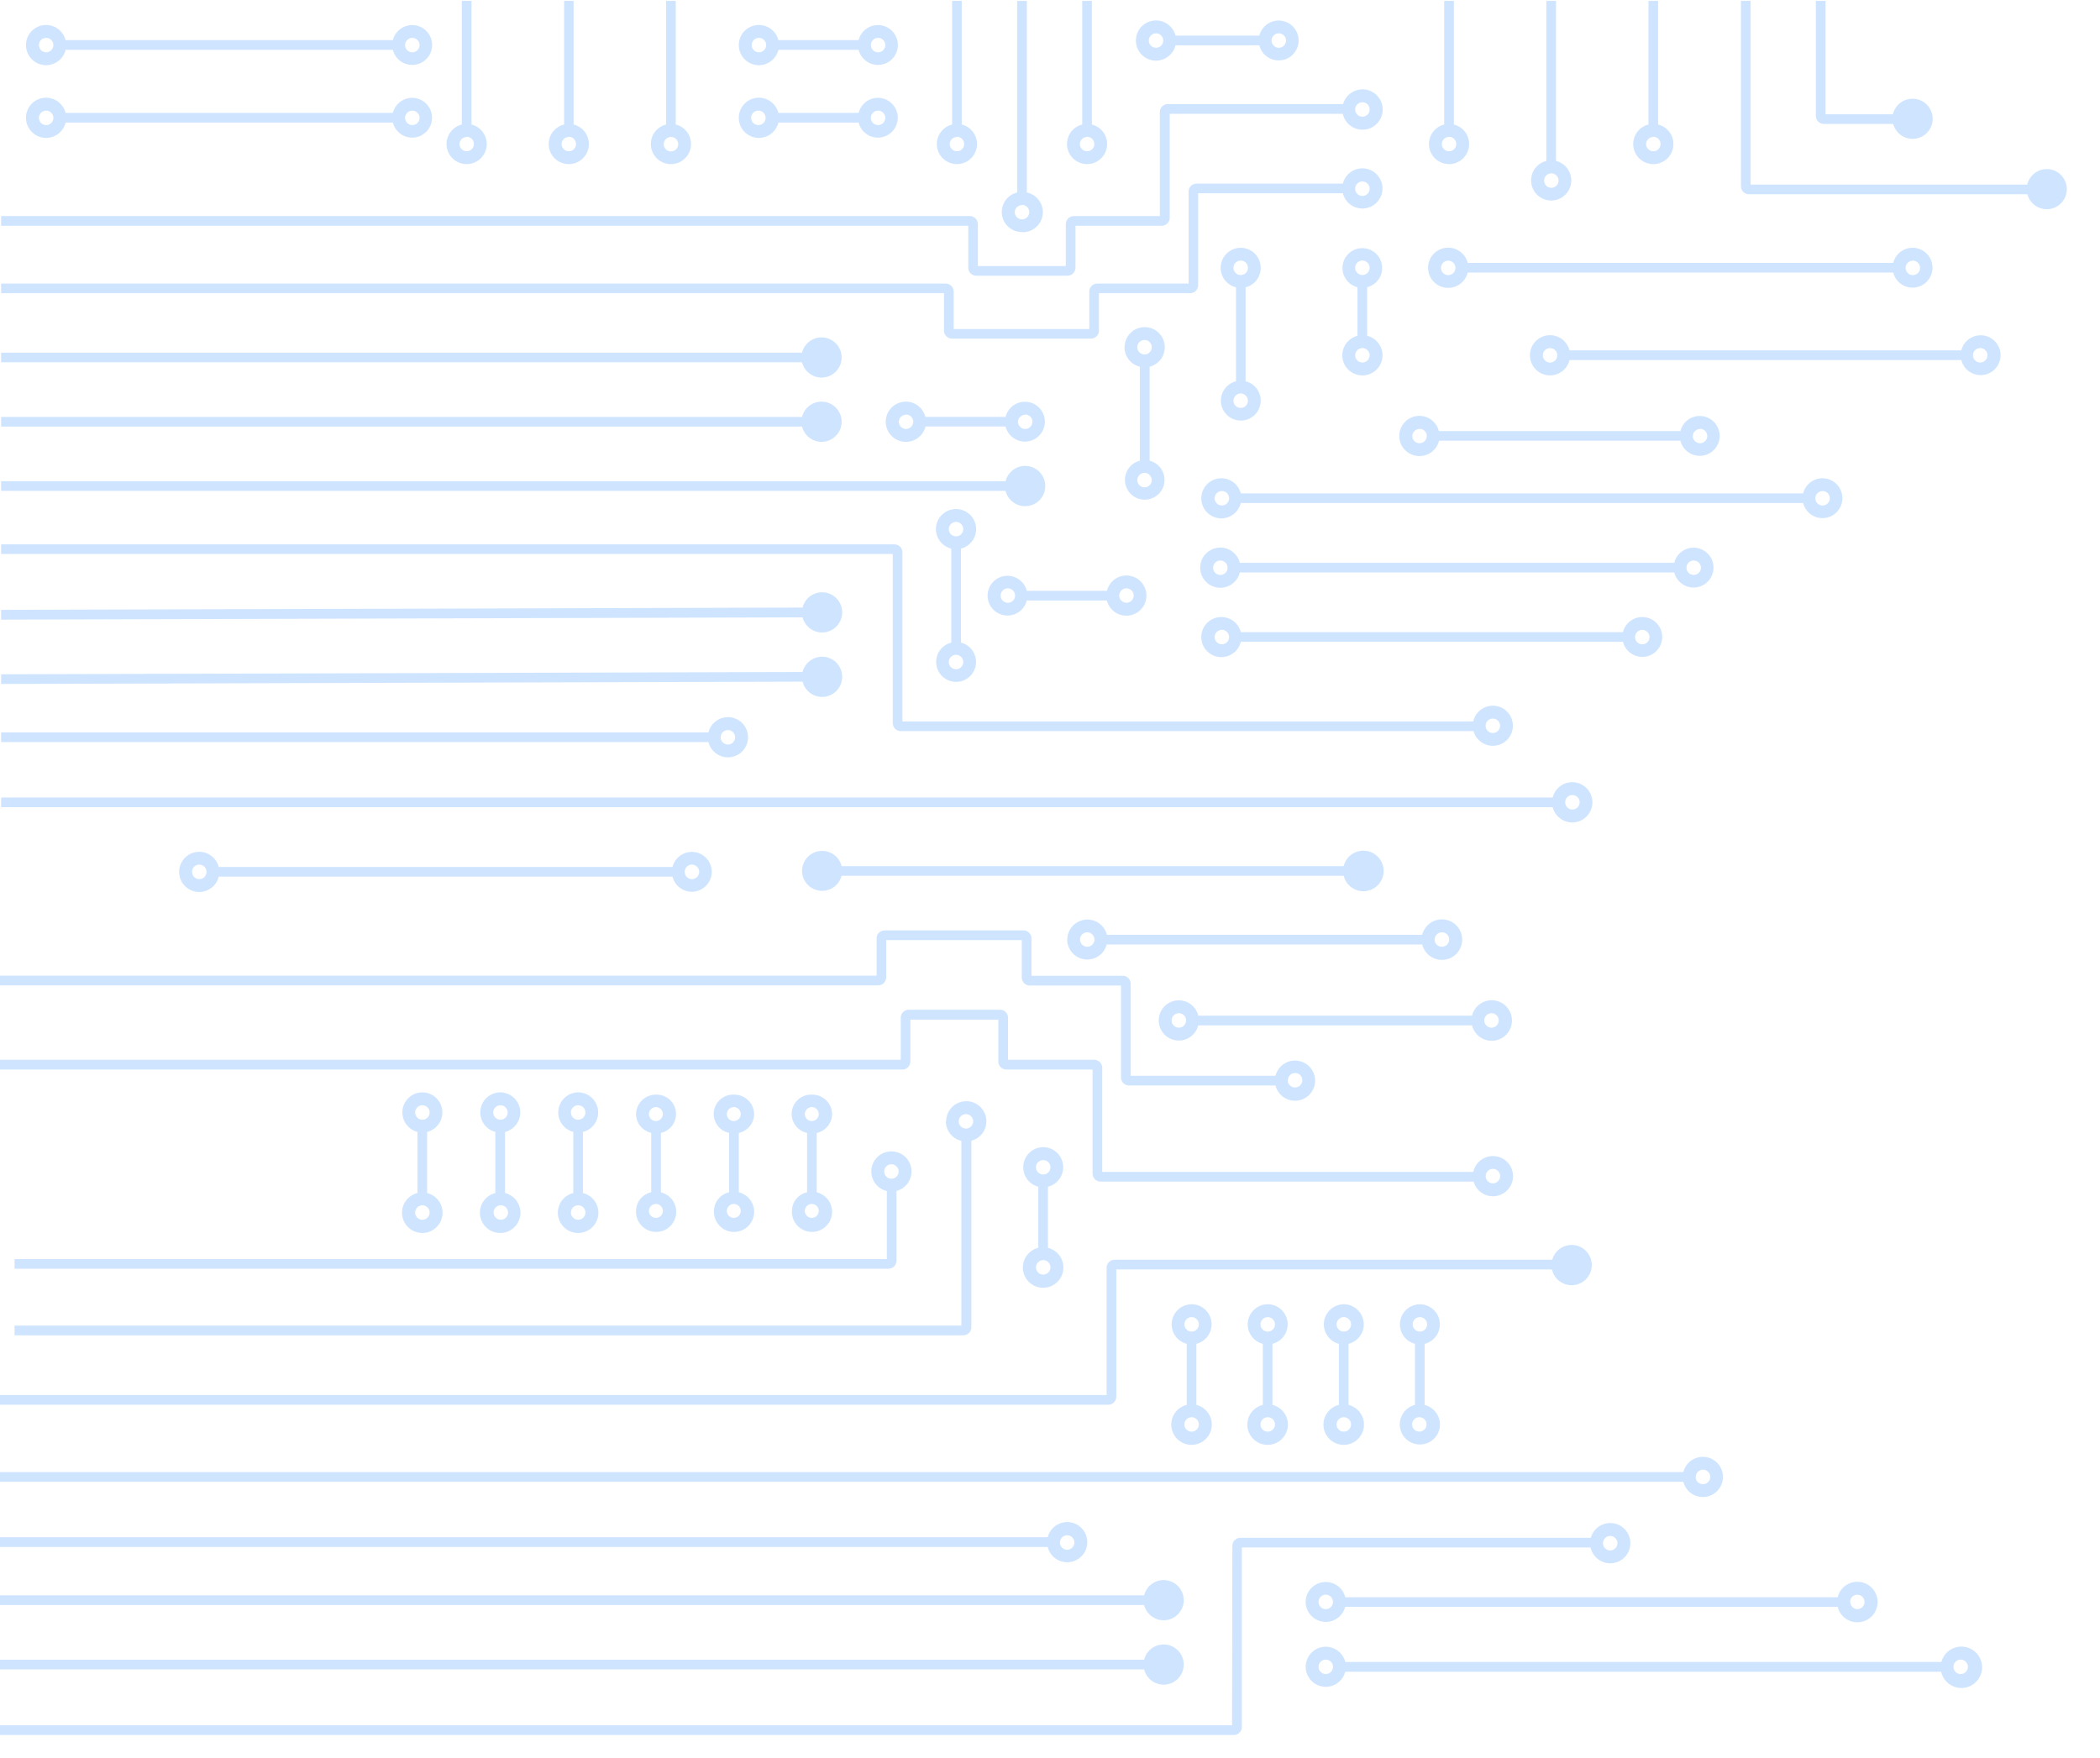 <svg id="Layer_1" data-name="Layer 1" xmlns="http://www.w3.org/2000/svg" viewBox="0 0 49.138 41.143"><defs><style>.cls-1,.cls-3{fill:#9ecaff;}.cls-1,.cls-2{opacity:0.5;}.cls-1{isolation:isolate;}</style></defs><title>newEffect3</title><path class="cls-1" d="M0,22.832v.226H20.548a.19.19,0,0,0,.188-.188V22h3.173v.874a.19.19,0,0,0,.188.188h2.134v2.151a.188.188,0,0,0,.188.188h3.427a.47.47,0,1,0,0-.226H26.457V23.022a.188.188,0,0,0-.188-.188H24.135V21.96a.188.188,0,0,0-.188-.188H20.7a.188.188,0,0,0-.188.188v.872Zm30.135,2.446a.169.169,0,1,1,.169.169h0a.169.169,0,0,1-.173-.165v0Z"/><path class="cls-1" d="M21.077,24.8H0v.228H21.114a.188.188,0,0,0,.188-.188v-.98H23.36v.98a.189.189,0,0,0,.189.188h2.016v2.434a.19.19,0,0,0,.188.188h8.728a.47.47,0,1,0-.007-.226H25.791V24.992A.188.188,0,0,0,25.6,24.8H23.586v-.981a.187.187,0,0,0-.185-.191H21.265a.188.188,0,0,0-.188.188Zm13.687,2.721a.169.169,0,0,1,.338,0,.17.17,0,0,1-.168.17h0A.169.169,0,0,1,34.764,27.525Z"/><path class="cls-1" d="M27.228,38.482a.47.47,0,1,1-.456.583H0v-.226H26.772A.47.47,0,0,1,27.228,38.482Z"/><path class="cls-1" d="M26.772,37.332a.47.47,0,1,1,0,.226H0v-.226Z"/><g class="cls-2"><path class="cls-3" d="M24.515,35.971H0V36.2H24.515a.47.47,0,1,0,0-.225Zm.287.112a.169.169,0,1,1,0,.026A.113.113,0,0,1,24.8,36.083Z"/><path class="cls-3" d="M0,34.448v.226H39.389a.47.47,0,1,0,0-.226Zm39.68.113a.169.169,0,1,1,.169.169h0a.169.169,0,0,1-.173-.165v0Z"/></g><g class="cls-2"><path class="cls-3" d="M25.894,32.645H0v.226H25.932a.188.188,0,0,0,.188-.188V29.705H36.315a.471.471,0,1,0,.006-.226H26.082a.188.188,0,0,0-.188.188Z"/></g><g class="cls-2"><path class="cls-3" d="M28.829,40.372H0V40.6H28.87a.188.188,0,0,0,.188-.188v-4.2h8.16a.471.471,0,1,0,.006-.226h-8.2a.188.188,0,0,0-.188.188Zm8.679-4.26a.169.169,0,1,1,.169.169h0A.169.169,0,0,1,37.508,36.112Z"/></g><path class="cls-1" d="M27.883,30.521a.47.47,0,0,0-.115.925v1.43a.474.474,0,1,0,.226,0v-1.43a.47.47,0,0,0-.111-.926Zm0,2.643a.169.169,0,1,1-.169.169h0A.169.169,0,0,1,27.883,33.164Zm0-2.342a.169.169,0,1,1-.169.169h0A.169.169,0,0,1,27.883,30.822Z"/><path class="cls-1" d="M29.663,30.521a.47.47,0,0,0-.115.925v1.43a.474.474,0,1,0,.226,0v-1.43a.47.47,0,0,0-.111-.926Zm0,2.643a.169.169,0,1,1-.168.17v0A.168.168,0,0,1,29.663,33.164Zm0-2.342a.169.169,0,1,1-.168.17h0A.169.169,0,0,1,29.663,30.822Z"/><path class="cls-1" d="M31.443,30.521a.47.47,0,0,0-.114.925v1.43a.474.474,0,1,0,.225,0v-1.43a.47.47,0,0,0-.111-.926Zm0,2.643a.169.169,0,1,1-.168.17v0A.168.168,0,0,1,31.443,33.164Zm0-2.342a.169.169,0,1,1-.168.17h0A.169.169,0,0,1,31.443,30.822Z"/><path class="cls-1" d="M33.224,30.521a.47.47,0,0,0-.115.925v1.43a.47.47,0,1,0,.585.456.475.475,0,0,0-.359-.455v-1.43a.47.47,0,0,0-.111-.926Zm0,2.643a.169.169,0,0,1,.156.181.171.171,0,0,1-.156.156.169.169,0,0,1-.026-.337A.113.113,0,0,1,33.224,33.164Zm0-2.342a.169.169,0,1,1-.169.169h0A.169.169,0,0,1,33.224,30.822Z"/><path class="cls-1" d="M9.883,25.562a.47.47,0,0,0-.115.925v1.431a.474.474,0,1,0,.226,0V26.488a.47.47,0,0,0-.111-.926Zm0,2.643a.169.169,0,1,1-.169.169h0A.169.169,0,0,1,9.883,28.205Zm0-2.341a.169.169,0,1,1-.169.169h0A.169.169,0,0,1,9.883,25.864Z"/><path class="cls-1" d="M11.706,25.562a.47.47,0,0,0-.115.925v1.431a.474.474,0,1,0,.226,0V26.488a.47.47,0,0,0-.111-.926Zm0,2.643a.169.169,0,1,1,.026.337h-.026a.169.169,0,0,1,0-.337Zm0-2.341a.169.169,0,1,1-.165.173v0A.169.169,0,0,1,11.706,25.864Z"/><path class="cls-1" d="M13.529,25.562a.47.47,0,0,0-.114.925v1.431a.474.474,0,1,0,.225,0V26.488a.47.47,0,0,0-.111-.926Zm0,2.643a.169.169,0,0,1,0,.338.17.17,0,0,1-.17-.168h0A.169.169,0,0,1,13.529,28.205Zm0-2.341a.169.169,0,0,1,0,.338.17.17,0,0,1-.17-.168v0A.168.168,0,0,1,13.529,25.864Z"/><path class="cls-1" d="M15.353,25.616a.462.462,0,0,0-.47.454h0a.457.457,0,0,0,.355.44V27.9a.453.453,0,0,0-.355.441.47.47,0,1,0,.581-.44V26.511a.453.453,0,0,0-.111-.895Zm0,2.557a.163.163,0,1,1-.169.163.165.165,0,0,1,.167-.163Zm0-2.266a.163.163,0,1,1-.169.163.165.165,0,0,1,.167-.163Z"/><path class="cls-1" d="M17.176,25.616a.452.452,0,0,0-.115.894V27.9a.453.453,0,0,0-.355.441.47.47,0,1,0,.581-.44V26.511a.457.457,0,0,0,.359-.441.462.462,0,0,0-.47-.454Zm0,2.557a.163.163,0,1,1-.169.163.166.166,0,0,1,.169-.163Zm0-2.266a.163.163,0,1,1-.169.163.166.166,0,0,1,.169-.163Z"/><path class="cls-1" d="M19,25.616a.452.452,0,0,0-.115.894V27.9a.453.453,0,0,0-.355.441.47.47,0,1,0,.581-.44V26.511a.457.457,0,0,0,.359-.441.462.462,0,0,0-.47-.454Zm0,2.557a.163.163,0,1,1-.168.163A.166.166,0,0,1,19,28.173Zm0-2.266a.163.163,0,1,1-.168.163A.166.166,0,0,1,19,25.907Z"/><path class="cls-1" d="M27.114,23.879a.469.469,0,0,0,.924.115h6.406a.474.474,0,1,0,0-.226H28.039a.469.469,0,0,0-.925.111Zm7.617,0a.169.169,0,1,1,.169.169h0A.169.169,0,0,1,34.731,23.879Zm-7.316,0a.169.169,0,1,1,.169.169h0A.169.169,0,0,1,27.415,23.879Z"/><path class="cls-1" d="M24.971,21.986a.47.47,0,0,0,.925.115h7.383a.474.474,0,1,0,0-.226H25.9a.47.47,0,0,0-.926.111Zm8.6,0a.169.169,0,1,1,.169.169h0a.17.17,0,0,1-.172-.166v0Zm-8.3,0a.169.169,0,1,1,.169.169h0a.169.169,0,0,1-.168-.169Z"/><path class="cls-1" d="M18.767,20.379a.47.47,0,0,0,.925.115H31.441a.474.474,0,1,0,0-.226H19.693a.47.47,0,0,0-.926.111Z"/><path class="cls-1" d="M30.551,37.487a.47.47,0,0,0,.925.114H43a.474.474,0,1,0,0-.225H31.477a.47.47,0,0,0-.926.111Zm12.739,0a.169.169,0,1,1,.17.168h0a.168.168,0,0,1-.164-.168Zm-12.438,0a.169.169,0,1,1,.17.168h0A.169.169,0,0,1,30.852,37.487Z"/><path class="cls-1" d="M30.552,39.005a.47.47,0,0,0,.925.115H45.422a.484.484,0,1,0,.005-.229H31.478a.47.47,0,0,0-.926.111Zm15.157,0a.169.169,0,1,1,.169.169h0A.169.169,0,0,1,45.709,39.005Zm-14.856,0a.169.169,0,1,1,.169.169h0A.169.169,0,0,1,30.853,39.005Z"/><path class="cls-1" d="M20.388,27.414a.47.47,0,0,0,.363.457v1.592H.341v.226H20.789a.188.188,0,0,0,.188-.188V27.868a.47.47,0,1,0-.589-.454Zm.639,0a.169.169,0,1,1-.169-.169h0A.169.169,0,0,1,21.027,27.414Z"/><path class="cls-1" d="M22.132,26.24a.472.472,0,0,0,.363.457V31.02H.341v.226h22.2a.188.188,0,0,0,.188-.188V26.694a.47.47,0,1,0-.589-.454Zm.639,0a.169.169,0,1,1-.169-.169h0A.169.169,0,0,1,22.771,26.24Z"/><g class="cls-2"><path class="cls-3" d="M22.089,6.861v.875a.188.188,0,0,0,.188.188h3.249a.188.188,0,0,0,.188-.188V6.861h2.134a.188.188,0,0,0,.188-.188V4.522h3.386a.47.47,0,1,0,0-.225H28a.188.188,0,0,0-.188.188V6.636H25.676a.188.188,0,0,0-.188.188V7.7H22.315V6.824a.188.188,0,0,0-.188-.188H.026v.225Zm9.79-2.614a.169.169,0,1,1-.169.169h0A.169.169,0,0,1,31.879,4.247Z"/><path class="cls-3" d="M22.656,6.263a.189.189,0,0,0,.188.189h2.133a.189.189,0,0,0,.188-.189v-.98h2.017A.188.188,0,0,0,27.37,5.1V2.662h4.05a.472.472,0,1,0,.007-.226h-4.1a.188.188,0,0,0-.188.188V5.057H25.128a.189.189,0,0,0-.189.188v.981H22.881V5.245a.188.188,0,0,0-.188-.188H.026v.226h22.63Zm9.223-3.87a.169.169,0,1,1-.169.169.169.169,0,0,1,.169-.169Z"/></g><g class="cls-2"><path class="cls-3" d="M25.436,3.84a.47.47,0,0,0,.113-.926V.021h-.226V2.914a.47.47,0,0,0,.113.926Zm0-.639a.169.169,0,1,1-.168.17h0a.168.168,0,0,1,.168-.165Z"/><path class="cls-3" d="M23.914,5.433a.469.469,0,0,0,.113-.928V.021H23.8V4.505a.469.469,0,0,0,.113.925Zm0-.638a.169.169,0,1,1-.169.169h0A.169.169,0,0,1,23.914,4.8Z"/><path class="cls-3" d="M21.921,3.37a.47.47,0,1,0,.583-.456V.021h-.226V2.914A.472.472,0,0,0,21.921,3.37Zm.47-.169a.169.169,0,1,1-.168.17h0a.168.168,0,0,1,.168-.165Z"/></g><path class="cls-1" d="M19.223,8.835a.47.47,0,1,0-.456-.583H.026v.226H18.767A.472.472,0,0,0,19.223,8.835Z"/><path class="cls-1" d="M19.223,10.339a.47.47,0,1,0-.456-.582H.026v.225H18.767A.471.471,0,0,0,19.223,10.339Z"/><path class="cls-1" d="M23.53,11.487a.471.471,0,1,0,0-.226H.026v.226Z"/><path class="cls-1" d="M19.235,14.8a.47.47,0,1,0-.455-.583L.026,14.271V14.5l18.754-.054A.471.471,0,0,0,19.235,14.8Z"/><path class="cls-1" d="M18.78,15.951a.47.47,0,1,0,0-.226L.026,15.779v.226Z"/><g class="cls-2"><path class="cls-3" d="M17.032,17.722a.47.47,0,1,0-.455-.583H.026v.226H16.577A.471.471,0,0,0,17.032,17.722Zm0-.638a.169.169,0,1,1-.169.169h0A.169.169,0,0,1,17.032,17.084Z"/><path class="cls-3" d="M36.332,18.888a.471.471,0,1,0,0-.226H.026v.226Zm.461-.283a.169.169,0,1,1-.169.169h0A.169.169,0,0,1,36.793,18.605Z"/></g><g class="cls-2"><path class="cls-3" d="M20.89,16.92a.189.189,0,0,0,.189.188h13.4a.469.469,0,1,0-.006-.226H21.116V12.926a.188.188,0,0,0-.188-.188H.026v.225H20.89Zm14.041-.105a.169.169,0,1,1-.169.169h0a.169.169,0,0,1,.169-.169Z"/></g><path class="cls-1" d="M27.05,1.419a.472.472,0,0,0,.456-.359h1.962a.466.466,0,1,0,0-.226H27.505a.47.47,0,1,0-.455.585ZM29.923.78a.169.169,0,1,1-.169.169A.169.169,0,0,1,29.923.78ZM27.05.78a.169.169,0,1,1-.169.169A.169.169,0,0,1,27.05.78Z"/><path class="cls-1" d="M17.758,1.525a.471.471,0,0,0,.456-.359h1.877a.466.466,0,1,0,0-.226H18.213a.47.47,0,1,0-.455.585ZM20.546.886a.169.169,0,1,1-.169.169.169.169,0,0,1,.169-.169Zm-2.788,0a.169.169,0,1,1-.169.169.169.169,0,0,1,.169-.169Z"/><path class="cls-1" d="M17.758,3.227a.471.471,0,0,0,.456-.359h1.877a.465.465,0,1,0,0-.226H18.213a.47.47,0,1,0-.455.585Zm2.788-.638a.169.169,0,1,1-.169.169h0A.169.169,0,0,1,20.546,2.589Zm-2.788,0a.169.169,0,0,1,.156.181.171.171,0,0,1-.156.156.169.169,0,0,1-.026-.337Z"/><path class="cls-1" d="M1.079,1.525a.471.471,0,0,0,.456-.359H9.193a.466.466,0,1,0,0-.226H1.534a.47.47,0,1,0-.455.585ZM9.648.886a.169.169,0,1,1-.169.169h0A.169.169,0,0,1,9.648.886Zm-8.569,0a.169.169,0,1,1-.168.17h0A.169.169,0,0,1,1.079.886Z"/><path class="cls-1" d="M1.079,3.227a.471.471,0,0,0,.456-.359H9.193a.465.465,0,1,0,0-.226H1.534a.47.47,0,1,0-.455.585Zm8.569-.638a.169.169,0,1,1-.169.169h0A.169.169,0,0,1,9.648,2.589Zm-8.569,0a.169.169,0,1,1-.168.17v0A.168.168,0,0,1,1.079,2.589Z"/><g class="cls-2"><path class="cls-3" d="M4.663,20.873a.471.471,0,0,0,.456-.359H15.736a.466.466,0,1,0,0-.226H5.118a.47.47,0,1,0-.455.585Zm11.528-.639a.169.169,0,1,1-.169.169h0a.169.169,0,0,1,.167-.171h0Zm-11.528,0a.169.169,0,1,1-.169.169h0a.169.169,0,0,1,.167-.171h0Z"/></g><path class="cls-1" d="M21.2,10.339a.471.471,0,0,0,.456-.359H23.53a.466.466,0,1,0,0-.225H21.652a.47.47,0,1,0-.455.584ZM23.988,9.7a.169.169,0,1,1-.168.17v0a.169.169,0,0,1,.165-.164ZM21.2,9.7a.169.169,0,1,1-.169.169h0a.169.169,0,0,1,.169-.164Z"/><path class="cls-1" d="M33.216,10.672a.471.471,0,0,0,.456-.359H39.32a.466.466,0,1,0,0-.225H33.668a.47.47,0,1,0-.455.584Zm6.562-.638a.169.169,0,1,1-.168.17v0a.169.169,0,0,1,.165-.164Zm-6.562,0a.169.169,0,1,1-.169.169h0a.169.169,0,0,1,.169-.164Z"/><path class="cls-1" d="M32.349,8.314a.471.471,0,0,0-.359-.456V6.721a.464.464,0,1,0-.226,0V7.859a.47.47,0,1,0,.585.455ZM31.71,6.266a.169.169,0,1,1,.169.169.169.169,0,0,1-.169-.169Zm0,2.048a.169.169,0,1,1,.169.169.169.169,0,0,1-.169-.169Z"/><path class="cls-1" d="M21.9,12.382a.472.472,0,0,0,.359.456v2.2a.466.466,0,1,0,.226,0v-2.2a.47.47,0,1,0-.585-.455Zm.639,3.11a.169.169,0,1,1-.169-.169.169.169,0,0,1,.169.169v0Zm0-3.11a.169.169,0,1,1-.169-.169.169.169,0,0,1,.169.169v0Z"/><path class="cls-1" d="M28.562,6.266a.471.471,0,0,0,.359.457v2.2a.466.466,0,1,0,.225,0v-2.2a.469.469,0,1,0-.584-.455ZM29.2,9.377a.169.169,0,1,1-.169-.169h0a.168.168,0,0,1,.168.168Zm0-3.111a.169.169,0,1,1-.17-.168h0A.168.168,0,0,1,29.2,6.266Z"/><path class="cls-1" d="M26.312,8.125a.47.47,0,0,0,.359.456v2.2a.463.463,0,1,0,.229,0v-2.2a.47.47,0,1,0-.585-.455Zm.638,3.11a.169.169,0,1,1-.169-.169h0A.169.169,0,0,1,26.95,11.235Zm0-3.11a.169.169,0,1,1-.169-.169h0A.169.169,0,0,1,26.95,8.125Z"/><path class="cls-1" d="M36.27,8.784a.472.472,0,0,0,.456-.359h9.167a.466.466,0,1,0,0-.226H36.725a.47.47,0,1,0-.455.585Zm10.078-.638a.169.169,0,0,1,.156.181.171.171,0,0,1-.156.156.169.169,0,0,1-.026-.337A.113.113,0,0,1,46.348,8.146Zm-10.078,0a.169.169,0,1,1-.169.169h0A.169.169,0,0,1,36.27,8.146Z"/><path class="cls-1" d="M33.887,6.736a.471.471,0,0,0,.456-.359H44.3a.466.466,0,1,0,0-.225H34.342a.47.47,0,1,0-.455.584ZM44.759,6.1a.169.169,0,1,1-.169.169h0a.168.168,0,0,1,.167-.169Zm-10.872,0a.169.169,0,1,1-.169.169h0a.169.169,0,0,1,.169-.169Z"/><path class="cls-1" d="M28.578,12.13a.472.472,0,0,0,.456-.359H42.192a.466.466,0,1,0,0-.226H29.033a.469.469,0,1,0-.455.585Zm14.069-.639a.169.169,0,1,1-.169.169h0A.168.168,0,0,1,42.647,11.491Zm-14.069,0a.169.169,0,0,1,.026.337h-.026a.169.169,0,0,1,0-.337Z"/><path class="cls-1" d="M28.578,15.377a.471.471,0,0,0,.456-.359h8.942a.466.466,0,1,0,0-.225H29.033a.469.469,0,1,0-.455.584Zm9.85-.638a.169.169,0,1,1-.169.169h0a.169.169,0,0,1,.169-.169Zm-9.85,0a.169.169,0,0,1,.026.337h-.026a.169.169,0,0,1,0-.337Z"/><path class="cls-1" d="M28.555,13.754a.471.471,0,0,0,.456-.359H39.176a.466.466,0,1,0,0-.225H29.01a.47.47,0,1,0-.455.584Zm11.076-.638a.169.169,0,1,1-.169.169h0a.167.167,0,0,1,.167-.169h0Zm-11.076,0a.169.169,0,1,1-.169.169.169.169,0,0,1,.169-.169Z"/><path class="cls-1" d="M15.229,3.37a.47.47,0,1,0,.583-.456V.021h-.226V2.914A.472.472,0,0,0,15.229,3.37Zm.471-.165a.169.169,0,1,1-.169.169h0A.169.169,0,0,1,15.7,3.205Z"/><path class="cls-1" d="M12.839,3.37a.47.47,0,1,0,.583-.456V.021H13.2V2.914A.471.471,0,0,0,12.839,3.37Zm.47-.169a.169.169,0,1,1-.169.169h0a.169.169,0,0,1,.169-.165Z"/><path class="cls-1" d="M10.449,3.37a.47.47,0,1,0,.583-.456V.021h-.226V2.914A.472.472,0,0,0,10.449,3.37Zm.47-.169a.169.169,0,1,1-.168.17h0a.168.168,0,0,1,.168-.165Z"/><path class="cls-1" d="M38.216,3.37a.47.47,0,1,0,.582-.456V.021h-.225V2.914A.471.471,0,0,0,38.216,3.37Zm.47-.169a.169.169,0,1,1-.169.169h0a.169.169,0,0,1,.169-.165Z"/><path class="cls-1" d="M35.826,4.222a.47.47,0,1,0,.583-.456V.021h-.226V3.766A.471.471,0,0,0,35.826,4.222Zm.474-.165a.169.169,0,1,1-.169.169h0A.169.169,0,0,1,36.3,4.057Z"/><path class="cls-1" d="M33.436,3.37a.47.47,0,1,0,.583-.456V.021h-.226V2.914A.471.471,0,0,0,33.436,3.37Zm.47-.169a.169.169,0,1,1-.169.169h0a.169.169,0,0,1,.169-.165Z"/><path class="cls-1" d="M26.359,13.467a.469.469,0,0,0-.456.359H24.025a.465.465,0,1,0,0,.226H25.9a.47.47,0,1,0,.455-.585Zm-2.789.638a.169.169,0,0,1,0-.337.169.169,0,0,1,.026.337Zm2.789,0a.17.17,0,0,1-.17-.168.169.169,0,1,1,.338,0v0A.17.17,0,0,1,26.359,14.105Z"/><path class="cls-1" d="M44.749,2.311a.47.47,0,0,0-.457.363H42.716V.021H42.49V2.712a.188.188,0,0,0,.188.188H44.3a.469.469,0,1,0,.453-.589Z"/><path class="cls-1" d="M47.892,3.957a.472.472,0,0,0-.457.363H40.963V.021h-.226V4.358a.188.188,0,0,0,.188.188h6.514a.469.469,0,1,0,.453-.589Z"/><path class="cls-1" d="M24.41,26.845a.47.47,0,0,0-.115.925V29.2a.474.474,0,1,0,.226,0v-1.43a.47.47,0,0,0-.111-.926Zm0,2.643a.169.169,0,1,1-.169.169h0A.169.169,0,0,1,24.41,29.488Zm0-2.342a.169.169,0,1,1-.169.169h0A.169.169,0,0,1,24.41,27.146Z"/></svg>